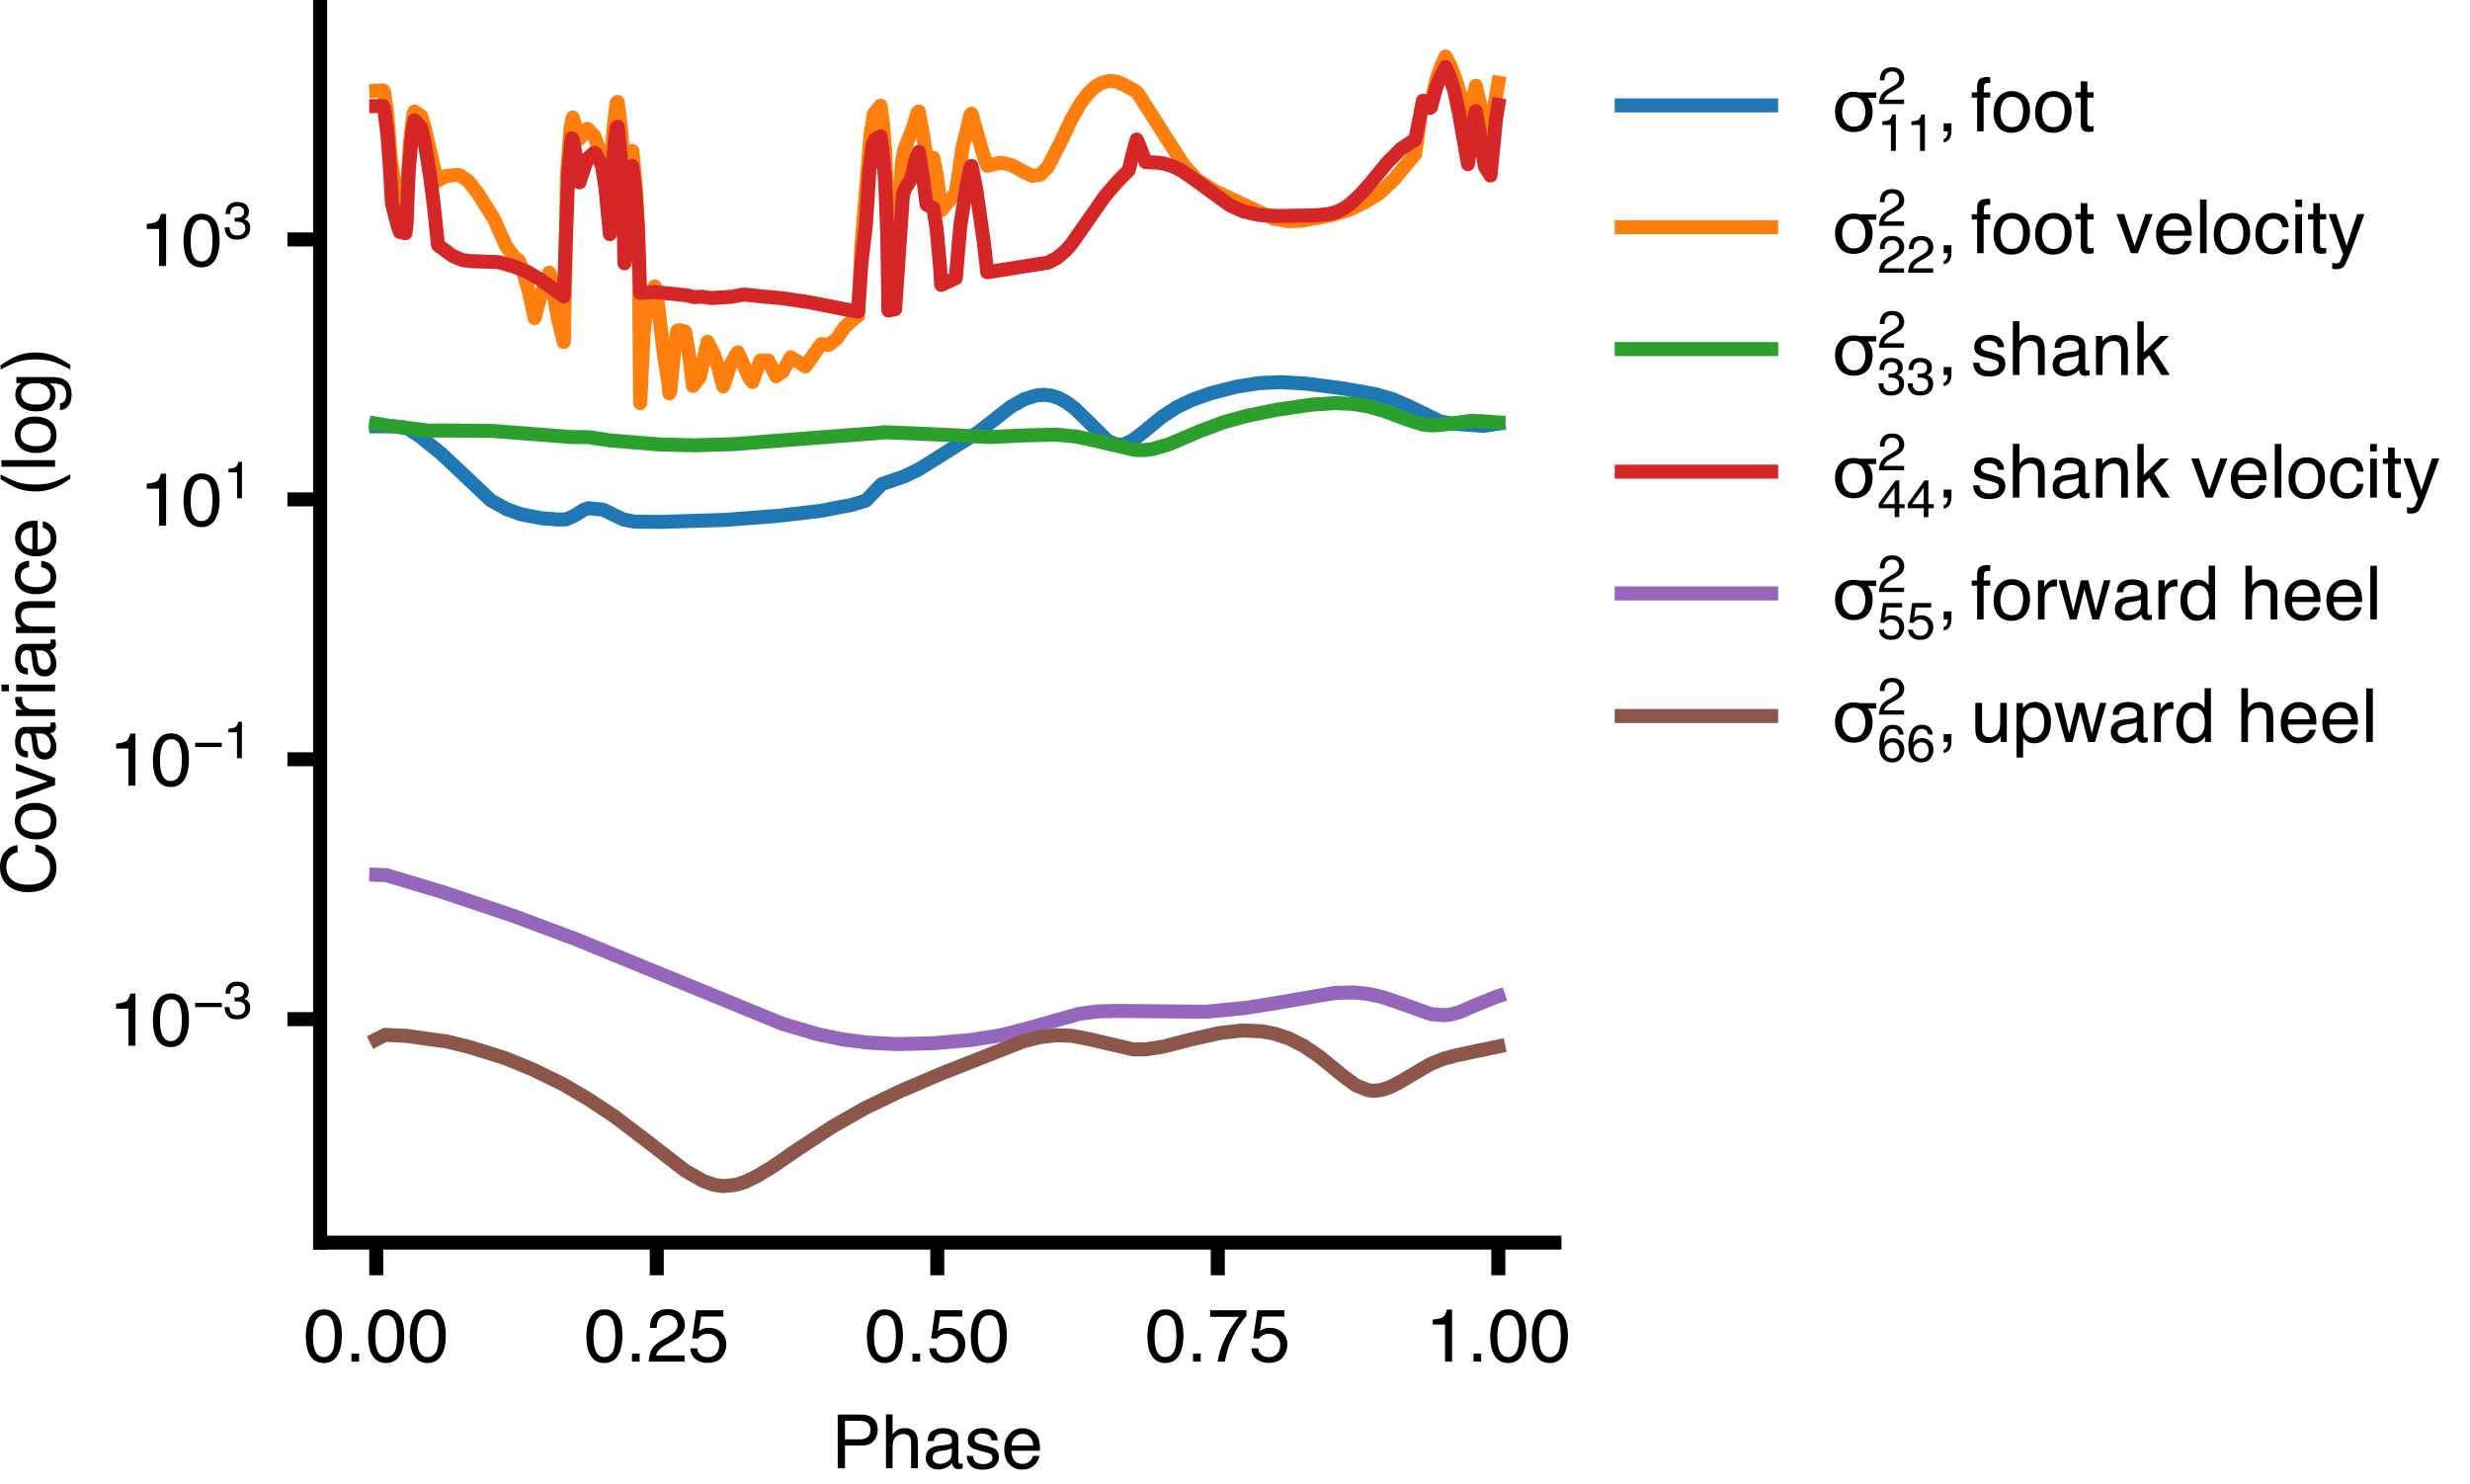 <?xml version="1.0" encoding="utf-8" standalone="no"?>
<!DOCTYPE svg PUBLIC "-//W3C//DTD SVG 1.1//EN"
  "http://www.w3.org/Graphics/SVG/1.1/DTD/svg11.dtd">
<!-- Created with matplotlib (https://matplotlib.org/) -->
<svg height="158.812pt" version="1.1" viewBox="0 0 264.379 158.812" width="264.379pt" xmlns="http://www.w3.org/2000/svg" xmlns:xlink="http://www.w3.org/1999/xlink">
 <defs>
  <style type="text/css">*{stroke-linecap:butt;stroke-linejoin:round;}</style>
 </defs>
 <g id="figure_1">
  <g id="patch_1">
   <path d="M 0 158.812 
L 264.379 158.812 
L 264.379 0 
L 0 0 
z
" style="fill:none;"/>
  </g>
  <g id="axes_1">
   <g id="patch_2">
    <path d="M 34.265 133 
L 166.379 133 
L 166.379 -0 
L 34.265 -0 
z
" style="fill:none;"/>
   </g>
   <g id="matplotlib.axis_1">
    <g id="xtick_1">
     <g id="line2d_1">
      <defs>
       <path d="M 0 0 
L 0 3.5 
" id="m3657793bcd" style="stroke:#000000;stroke-width:1.5;"/>
      </defs>
      <g>
       <use style="stroke:#000000;stroke-width:1.5;" x="40.27" xlink:href="#m3657793bcd" y="133"/>
      </g>
     </g>
     <g id="text_1">
      <!-- 0.00 -->
      <g transform="translate(32.486 145.739)scale(0.08 -0.08)">
       <defs>
        <path d="M 27.047 69.922 
Q 40.625 69.922 46.688 58.734 
Q 51.375 50.094 51.375 35.062 
Q 51.375 20.797 47.125 11.469 
Q 40.969 -1.906 27 -1.906 
Q 14.406 -1.906 8.25 9.031 
Q 3.125 18.172 3.125 33.547 
Q 3.125 45.453 6.203 54 
Q 11.969 69.922 27.047 69.922 
z
M 26.953 6.109 
Q 33.797 6.109 37.844 12.156 
Q 41.891 18.219 41.891 34.719 
Q 41.891 46.625 38.953 54.312 
Q 36.031 62.016 27.594 62.016 
Q 19.828 62.016 16.234 54.703 
Q 12.641 47.406 12.641 33.203 
Q 12.641 22.516 14.938 16.016 
Q 18.453 6.109 26.953 6.109 
z
" id="Helvetica-48"/>
        <path d="M 8.547 10.641 
L 18.75 10.641 
L 18.75 0 
L 8.547 0 
z
" id="Helvetica-46"/>
       </defs>
       <use xlink:href="#Helvetica-48"/>
       <use x="55.615" xlink:href="#Helvetica-46"/>
       <use x="83.398" xlink:href="#Helvetica-48"/>
       <use x="139.014" xlink:href="#Helvetica-48"/>
      </g>
     </g>
    </g>
    <g id="xtick_2">
     <g id="line2d_2">
      <g>
       <use style="stroke:#000000;stroke-width:1.5;" x="70.296" xlink:href="#m3657793bcd" y="133"/>
      </g>
     </g>
     <g id="text_2">
      <!-- 0.25 -->
      <g transform="translate(62.512 145.739)scale(0.08 -0.08)">
       <defs>
        <path d="M 3.125 0 
Q 3.609 9.031 6.859 15.719 
Q 10.109 22.406 19.531 27.875 
L 28.906 33.297 
Q 35.203 36.969 37.75 39.547 
Q 41.75 43.609 41.75 48.828 
Q 41.75 54.938 38.078 58.516 
Q 34.422 62.109 28.328 62.109 
Q 19.281 62.109 15.828 55.281 
Q 13.969 51.609 13.766 45.125 
L 4.828 45.125 
Q 4.984 54.25 8.203 60.016 
Q 13.922 70.172 28.375 70.172 
Q 40.375 70.172 45.922 63.672 
Q 51.469 57.172 51.469 49.219 
Q 51.469 40.828 45.562 34.859 
Q 42.141 31.391 33.297 26.469 
L 26.609 22.75 
Q 21.828 20.125 19.094 17.719 
Q 14.203 13.484 12.938 8.297 
L 51.125 8.297 
L 51.125 0 
L 3.125 0 
z
" id="Helvetica-50"/>
        <path d="M 12.359 17.828 
Q 13.234 10.297 19.344 7.422 
Q 22.469 5.953 26.562 5.953 
Q 34.375 5.953 38.125 10.938 
Q 41.891 15.922 41.891 21.969 
Q 41.891 29.297 37.422 33.297 
Q 32.953 37.312 26.703 37.312 
Q 22.172 37.312 18.922 35.547 
Q 15.672 33.797 13.375 30.672 
L 5.766 31.109 
L 11.078 68.75 
L 47.406 68.75 
L 47.406 60.25 
L 17.672 60.25 
L 14.703 40.828 
Q 17.141 42.672 19.344 43.609 
Q 23.25 45.219 28.375 45.219 
Q 37.984 45.219 44.672 39.016 
Q 51.375 32.812 51.375 23.297 
Q 51.375 13.375 45.234 5.797 
Q 39.109 -1.766 25.688 -1.766 
Q 17.141 -1.766 10.562 3.047 
Q 4 7.859 3.219 17.828 
z
" id="Helvetica-53"/>
       </defs>
       <use xlink:href="#Helvetica-48"/>
       <use x="55.615" xlink:href="#Helvetica-46"/>
       <use x="83.398" xlink:href="#Helvetica-50"/>
       <use x="139.014" xlink:href="#Helvetica-53"/>
      </g>
     </g>
    </g>
    <g id="xtick_3">
     <g id="line2d_3">
      <g>
       <use style="stroke:#000000;stroke-width:1.5;" x="100.322" xlink:href="#m3657793bcd" y="133"/>
      </g>
     </g>
     <g id="text_3">
      <!-- 0.50 -->
      <g transform="translate(92.538 145.739)scale(0.08 -0.08)">
       <use xlink:href="#Helvetica-48"/>
       <use x="55.615" xlink:href="#Helvetica-46"/>
       <use x="83.398" xlink:href="#Helvetica-53"/>
       <use x="139.014" xlink:href="#Helvetica-48"/>
      </g>
     </g>
    </g>
    <g id="xtick_4">
     <g id="line2d_4">
      <g>
       <use style="stroke:#000000;stroke-width:1.5;" x="130.348" xlink:href="#m3657793bcd" y="133"/>
      </g>
     </g>
     <g id="text_4">
      <!-- 0.75 -->
      <g transform="translate(122.564 145.739)scale(0.08 -0.08)">
       <defs>
        <path d="M 52.297 68.75 
L 52.297 61.078 
Q 48.922 57.812 43.328 49.703 
Q 37.75 41.609 33.453 32.234 
Q 29.203 23.094 27 15.578 
Q 25.594 10.75 23.344 0 
L 13.625 0 
Q 16.938 20.016 28.266 39.844 
Q 34.969 51.469 42.328 59.906 
L 3.656 59.906 
L 3.656 68.75 
z
" id="Helvetica-55"/>
       </defs>
       <use xlink:href="#Helvetica-48"/>
       <use x="55.615" xlink:href="#Helvetica-46"/>
       <use x="83.398" xlink:href="#Helvetica-55"/>
       <use x="139.014" xlink:href="#Helvetica-53"/>
      </g>
     </g>
    </g>
    <g id="xtick_5">
     <g id="line2d_5">
      <g>
       <use style="stroke:#000000;stroke-width:1.5;" x="160.374" xlink:href="#m3657793bcd" y="133"/>
      </g>
     </g>
     <g id="text_5">
      <!-- 1.00 -->
      <g transform="translate(152.59 145.739)scale(0.08 -0.08)">
       <defs>
        <path d="M 9.578 49.516 
L 9.578 56.25 
Q 19.094 57.172 22.844 59.344 
Q 26.609 61.531 28.469 69.625 
L 35.406 69.625 
L 35.406 0 
L 26.031 0 
L 26.031 49.516 
z
" id="Helvetica-49"/>
       </defs>
       <use xlink:href="#Helvetica-49"/>
       <use x="55.615" xlink:href="#Helvetica-46"/>
       <use x="83.398" xlink:href="#Helvetica-48"/>
       <use x="139.014" xlink:href="#Helvetica-48"/>
      </g>
     </g>
    </g>
    <g id="text_6">
     <!-- Phase -->
     <g transform="translate(88.981 157.145)scale(0.08 -0.08)">
      <defs>
       <path d="M 8.547 71.734 
L 40.828 71.734 
Q 50.391 71.734 56.25 66.328 
Q 62.109 60.938 62.109 51.172 
Q 62.109 42.781 56.875 36.547 
Q 51.656 30.328 40.828 30.328 
L 18.266 30.328 
L 18.266 0 
L 8.547 0 
z
M 52.297 51.125 
Q 52.297 59.031 46.438 61.859 
Q 43.219 63.375 37.594 63.375 
L 18.266 63.375 
L 18.266 38.531 
L 37.594 38.531 
Q 44.141 38.531 48.219 41.312 
Q 52.297 44.094 52.297 51.125 
z
" id="Helvetica-80"/>
       <path d="M 6.453 71.969 
L 15.234 71.969 
L 15.234 45.219 
Q 18.359 49.172 20.844 50.781 
Q 25.094 53.562 31.453 53.562 
Q 42.828 53.562 46.875 45.609 
Q 49.078 41.266 49.078 33.547 
L 49.078 0 
L 40.047 0 
L 40.047 32.953 
Q 40.047 38.719 38.578 41.406 
Q 36.188 45.703 29.594 45.703 
Q 24.125 45.703 19.672 41.938 
Q 15.234 38.188 15.234 27.734 
L 15.234 0 
L 6.453 0 
z
" id="Helvetica-104"/>
       <path d="M 13.188 13.922 
Q 13.188 10.109 15.969 7.906 
Q 18.75 5.719 22.562 5.719 
Q 27.203 5.719 31.547 7.859 
Q 38.875 11.422 38.875 19.531 
L 38.875 26.609 
Q 37.25 25.594 34.703 24.906 
Q 32.172 24.219 29.734 23.922 
L 24.422 23.25 
Q 19.625 22.609 17.234 21.234 
Q 13.188 18.953 13.188 13.922 
z
M 34.469 31.688 
Q 37.5 32.078 38.531 34.234 
Q 39.109 35.406 39.109 37.594 
Q 39.109 42.094 35.906 44.109 
Q 32.719 46.141 26.766 46.141 
Q 19.875 46.141 17 42.438 
Q 15.375 40.375 14.891 36.328 
L 6.688 36.328 
Q 6.938 46 12.969 49.781 
Q 19 53.562 26.953 53.562 
Q 36.188 53.562 41.938 50.047 
Q 47.656 46.531 47.656 39.109 
L 47.656 8.984 
Q 47.656 7.625 48.219 6.781 
Q 48.781 5.953 50.594 5.953 
Q 51.172 5.953 51.906 6.031 
Q 52.641 6.109 53.469 6.25 
L 53.469 -0.25 
Q 51.422 -0.828 50.344 -0.969 
Q 49.266 -1.125 47.406 -1.125 
Q 42.875 -1.125 40.828 2.094 
Q 39.75 3.812 39.312 6.938 
Q 36.625 3.422 31.594 0.828 
Q 26.562 -1.766 20.516 -1.766 
Q 13.234 -1.766 8.609 2.656 
Q 4 7.078 4 13.719 
Q 4 21 8.547 25 
Q 13.094 29 20.453 29.938 
z
M 27.203 53.562 
z
" id="Helvetica-97"/>
       <path d="M 11.672 16.406 
Q 12.062 12.016 13.875 9.672 
Q 17.188 5.422 25.391 5.422 
Q 30.281 5.422 33.984 7.547 
Q 37.703 9.672 37.703 14.109 
Q 37.703 17.484 34.719 19.234 
Q 32.812 20.312 27.203 21.734 
L 20.219 23.484 
Q 13.531 25.141 10.359 27.203 
Q 4.688 30.766 4.688 37.062 
Q 4.688 44.484 10.031 49.062 
Q 15.375 53.656 24.422 53.656 
Q 36.234 53.656 41.453 46.734 
Q 44.734 42.328 44.625 37.25 
L 36.328 37.25 
Q 36.078 40.234 34.234 42.672 
Q 31.203 46.141 23.734 46.141 
Q 18.75 46.141 16.188 44.234 
Q 13.625 42.328 13.625 39.203 
Q 13.625 35.797 17 33.734 
Q 18.953 32.516 22.75 31.594 
L 28.562 30.172 
Q 38.031 27.875 41.266 25.734 
Q 46.391 22.359 46.391 15.141 
Q 46.391 8.156 41.094 3.078 
Q 35.797 -2 24.953 -2 
Q 13.281 -2 8.422 3.297 
Q 3.562 8.594 3.219 16.406 
z
M 24.656 53.562 
z
" id="Helvetica-115"/>
       <path d="M 28.219 53.469 
Q 33.797 53.469 39.016 50.859 
Q 44.234 48.25 46.969 44.094 
Q 49.609 40.141 50.484 34.859 
Q 51.266 31.25 51.266 23.344 
L 12.938 23.344 
Q 13.188 15.375 16.703 10.562 
Q 20.219 5.766 27.594 5.766 
Q 34.469 5.766 38.578 10.297 
Q 40.922 12.938 41.891 16.406 
L 50.531 16.406 
Q 50.203 13.531 48.266 9.984 
Q 46.344 6.453 43.953 4.203 
Q 39.938 0.297 34.031 -1.078 
Q 30.859 -1.859 26.859 -1.859 
Q 17.094 -1.859 10.297 5.25 
Q 3.516 12.359 3.516 25.141 
Q 3.516 37.75 10.344 45.609 
Q 17.188 53.469 28.219 53.469 
z
M 42.234 30.328 
Q 41.703 36.031 39.75 39.453 
Q 36.141 45.797 27.688 45.797 
Q 21.625 45.797 17.516 41.422 
Q 13.422 37.062 13.188 30.328 
z
M 27.391 53.562 
z
" id="Helvetica-101"/>
      </defs>
      <use xlink:href="#Helvetica-80"/>
      <use x="66.699" xlink:href="#Helvetica-104"/>
      <use x="122.314" xlink:href="#Helvetica-97"/>
      <use x="177.93" xlink:href="#Helvetica-115"/>
      <use x="227.93" xlink:href="#Helvetica-101"/>
     </g>
    </g>
   </g>
   <g id="matplotlib.axis_2">
    <g id="ytick_1">
     <g id="line2d_6">
      <defs>
       <path d="M 0 0 
L -3.5 0 
" id="ma84f4029fd" style="stroke:#000000;stroke-width:1.5;"/>
      </defs>
      <g>
       <use style="stroke:#000000;stroke-width:1.5;" x="34.265" xlink:href="#ma84f4029fd" y="109.084"/>
      </g>
     </g>
     <g id="text_7">
      <!-- $\mathdefault{10^{-3}}$ -->
      <g transform="translate(11.665 111.954)scale(0.08 -0.08)">
       <defs>
        <path d="M 55.422 29.594 
L 55.422 21.391 
L 4.5 21.391 
L 4.5 29.594 
z
" id="Helvetica-8722"/>
        <path d="M 25.984 -1.906 
Q 13.578 -1.906 7.984 4.906 
Q 2.391 11.719 2.391 21.484 
L 11.578 21.484 
Q 12.156 14.703 14.109 11.625 
Q 17.531 6.109 26.469 6.109 
Q 33.406 6.109 37.594 9.812 
Q 41.797 13.531 41.797 19.391 
Q 41.797 26.609 37.375 29.484 
Q 32.953 32.375 25.094 32.375 
Q 24.219 32.375 23.312 32.344 
Q 22.406 32.328 21.484 32.281 
L 21.484 40.047 
Q 22.859 39.891 23.781 39.844 
Q 24.703 39.797 25.781 39.797 
Q 30.719 39.797 33.891 41.359 
Q 39.453 44.094 39.453 51.125 
Q 39.453 56.344 35.734 59.172 
Q 32.031 62.016 27.094 62.016 
Q 18.312 62.016 14.938 56.156 
Q 13.094 52.938 12.844 46.969 
L 4.156 46.969 
Q 4.156 54.781 7.281 60.25 
Q 12.641 70.016 26.172 70.016 
Q 36.859 70.016 42.719 65.25 
Q 48.578 60.5 48.578 51.469 
Q 48.578 45.016 45.125 41.016 
Q 42.969 38.531 39.547 37.109 
Q 45.062 35.594 48.156 31.266 
Q 51.266 26.953 51.266 20.703 
Q 51.266 10.688 44.672 4.391 
Q 38.094 -1.906 25.984 -1.906 
z
" id="Helvetica-51"/>
       </defs>
       <use transform="translate(0 0.381)" xlink:href="#Helvetica-49"/>
       <use transform="translate(55.615 0.381)" xlink:href="#Helvetica-48"/>
       <use transform="translate(112.146 36.989)scale(0.7)" xlink:href="#Helvetica-8722"/>
       <use transform="translate(153.025 36.989)scale(0.7)" xlink:href="#Helvetica-51"/>
      </g>
     </g>
    </g>
    <g id="ytick_2">
     <g id="line2d_7">
      <g>
       <use style="stroke:#000000;stroke-width:1.5;" x="34.265" xlink:href="#ma84f4029fd" y="81.266"/>
      </g>
     </g>
     <g id="text_8">
      <!-- $\mathdefault{10^{-1}}$ -->
      <g transform="translate(11.665 84.136)scale(0.08 -0.08)">
       <use transform="translate(0 0.655)" xlink:href="#Helvetica-49"/>
       <use transform="translate(55.615 0.655)" xlink:href="#Helvetica-48"/>
       <use transform="translate(112.146 37.263)scale(0.7)" xlink:href="#Helvetica-8722"/>
       <use transform="translate(153.025 37.263)scale(0.7)" xlink:href="#Helvetica-49"/>
      </g>
     </g>
    </g>
    <g id="ytick_3">
     <g id="line2d_8">
      <g>
       <use style="stroke:#000000;stroke-width:1.5;" x="34.265" xlink:href="#ma84f4029fd" y="53.448"/>
      </g>
     </g>
     <g id="text_9">
      <!-- $\mathdefault{10^{1}}$ -->
      <g transform="translate(14.945 56.318)scale(0.08 -0.08)">
       <use transform="translate(0 0.655)" xlink:href="#Helvetica-49"/>
       <use transform="translate(55.615 0.655)" xlink:href="#Helvetica-48"/>
       <use transform="translate(112.146 37.263)scale(0.7)" xlink:href="#Helvetica-49"/>
      </g>
     </g>
    </g>
    <g id="ytick_4">
     <g id="line2d_9">
      <g>
       <use style="stroke:#000000;stroke-width:1.5;" x="34.265" xlink:href="#ma84f4029fd" y="25.63"/>
      </g>
     </g>
     <g id="text_10">
      <!-- $\mathdefault{10^{3}}$ -->
      <g transform="translate(14.945 28.5)scale(0.08 -0.08)">
       <use transform="translate(0 0.381)" xlink:href="#Helvetica-49"/>
       <use transform="translate(55.615 0.381)" xlink:href="#Helvetica-48"/>
       <use transform="translate(112.146 36.989)scale(0.7)" xlink:href="#Helvetica-51"/>
      </g>
     </g>
    </g>
    <g id="text_11">
     <!-- Covariance (log) -->
     <g transform="translate(5.895 95.844)rotate(-90)scale(0.08 -0.08)">
      <defs>
       <path d="M 37.844 73.688 
Q 51.469 73.688 58.984 66.5 
Q 66.5 59.328 67.328 50.203 
L 57.859 50.203 
Q 56.25 57.125 51.438 61.172 
Q 46.625 65.234 37.938 65.234 
Q 27.344 65.234 20.828 57.781 
Q 14.312 50.344 14.312 34.969 
Q 14.312 22.359 20.188 14.516 
Q 26.078 6.688 37.75 6.688 
Q 48.484 6.688 54.109 14.938 
Q 57.078 19.281 58.547 26.375 
L 68.016 26.375 
Q 66.75 15.047 59.625 7.375 
Q 51.078 -1.859 36.578 -1.859 
Q 24.078 -1.859 15.578 5.719 
Q 4.391 15.719 4.391 36.625 
Q 4.391 52.484 12.797 62.641 
Q 21.875 73.688 37.844 73.688 
z
M 35.891 73.688 
z
" id="Helvetica-67"/>
       <path d="M 27.203 5.672 
Q 35.938 5.672 39.188 12.281 
Q 42.438 18.891 42.438 27 
Q 42.438 34.328 40.094 38.922 
Q 36.375 46.141 27.297 46.141 
Q 19.234 46.141 15.578 39.984 
Q 11.922 33.844 11.922 25.141 
Q 11.922 16.797 15.578 11.234 
Q 19.234 5.672 27.203 5.672 
z
M 27.547 53.812 
Q 37.641 53.812 44.625 47.062 
Q 51.609 40.328 51.609 27.25 
Q 51.609 14.594 45.453 6.344 
Q 39.312 -1.906 26.375 -1.906 
Q 15.578 -1.906 9.219 5.391 
Q 2.875 12.703 2.875 25 
Q 2.875 38.188 9.562 46 
Q 16.266 53.812 27.547 53.812 
z
M 27.25 53.562 
z
" id="Helvetica-111"/>
       <path d="M 10.75 52.297 
L 24.703 9.719 
L 39.312 52.297 
L 48.922 52.297 
L 29.203 0 
L 19.828 0 
L 0.531 52.297 
z
" id="Helvetica-118"/>
       <path d="M 6.688 52.297 
L 15.047 52.297 
L 15.047 43.266 
Q 16.062 45.906 20.062 49.688 
Q 24.078 53.469 29.297 53.469 
Q 29.547 53.469 30.125 53.422 
Q 30.719 53.375 32.125 53.219 
L 32.125 43.953 
Q 31.344 44.094 30.688 44.141 
Q 30.031 44.188 29.25 44.188 
Q 22.609 44.188 19.047 39.906 
Q 15.484 35.641 15.484 30.078 
L 15.484 0 
L 6.688 0 
z
" id="Helvetica-114"/>
       <path d="M 6.453 52.047 
L 15.375 52.047 
L 15.375 0 
L 6.453 0 
z
M 6.453 71.734 
L 15.375 71.734 
L 15.375 61.766 
L 6.453 61.766 
z
" id="Helvetica-105"/>
       <path d="M 6.453 52.297 
L 14.797 52.297 
L 14.797 44.875 
Q 18.5 49.469 22.656 51.469 
Q 26.812 53.469 31.891 53.469 
Q 43.016 53.469 46.922 45.703 
Q 49.078 41.453 49.078 33.547 
L 49.078 0 
L 40.141 0 
L 40.141 32.953 
Q 40.141 37.75 38.719 40.672 
Q 36.375 45.562 30.219 45.562 
Q 27.094 45.562 25.094 44.922 
Q 21.484 43.844 18.75 40.625 
Q 16.547 38.031 15.891 35.266 
Q 15.234 32.516 15.234 27.391 
L 15.234 0 
L 6.453 0 
z
M 27.094 53.562 
z
" id="Helvetica-110"/>
       <path d="M 26.609 53.812 
Q 35.453 53.812 40.984 49.516 
Q 46.531 45.219 47.656 34.719 
L 39.109 34.719 
Q 38.328 39.547 35.547 42.75 
Q 32.766 45.953 26.609 45.953 
Q 18.219 45.953 14.594 37.75 
Q 12.25 32.422 12.25 24.609 
Q 12.25 16.75 15.562 11.375 
Q 18.891 6 26.031 6 
Q 31.5 6 34.688 9.344 
Q 37.891 12.703 39.109 18.5 
L 47.656 18.5 
Q 46.188 8.109 40.328 3.297 
Q 34.469 -1.516 25.344 -1.516 
Q 15.094 -1.516 8.984 5.984 
Q 2.875 13.484 2.875 24.703 
Q 2.875 38.484 9.562 46.141 
Q 16.266 53.812 26.609 53.812 
z
M 25.25 53.562 
z
" id="Helvetica-99"/>
       <path id="Helvetica-32"/>
       <path d="M 29.594 72.906 
Q 21.922 58.016 19.625 50.984 
Q 16.156 40.281 16.156 26.266 
Q 16.156 12.109 20.125 0.391 
Q 22.562 -6.844 29.734 -20.406 
L 23.828 -20.406 
Q 16.703 -9.281 14.984 -6.203 
Q 13.281 -3.125 11.281 2.156 
Q 8.547 9.375 7.469 17.578 
Q 6.938 21.828 6.938 25.688 
Q 6.938 40.141 11.469 51.422 
Q 14.359 58.594 23.484 72.906 
z
" id="Helvetica-40"/>
       <path d="M 6.688 71.734 
L 15.484 71.734 
L 15.484 0 
L 6.688 0 
z
" id="Helvetica-108"/>
       <path d="M 24.906 53.219 
Q 31.062 53.219 35.641 50.203 
Q 38.141 48.484 40.719 45.219 
L 40.719 51.812 
L 48.828 51.812 
L 48.828 4.25 
Q 48.828 -5.719 45.906 -11.469 
Q 40.438 -22.125 25.25 -22.125 
Q 16.797 -22.125 11.031 -18.328 
Q 5.281 -14.547 4.594 -6.5 
L 13.531 -6.5 
Q 14.156 -10.016 16.062 -11.922 
Q 19.047 -14.844 25.438 -14.844 
Q 35.547 -14.844 38.672 -7.719 
Q 40.531 -3.516 40.375 7.281 
Q 37.75 3.266 34.031 1.312 
Q 30.328 -0.641 24.219 -0.641 
Q 15.719 -0.641 9.344 5.391 
Q 2.984 11.422 2.984 25.344 
Q 2.984 38.484 9.406 45.844 
Q 15.828 53.219 24.906 53.219 
z
M 40.719 26.375 
Q 40.719 36.078 36.719 40.766 
Q 32.719 45.453 26.516 45.453 
Q 17.234 45.453 13.812 36.766 
Q 12.016 32.125 12.016 24.609 
Q 12.016 15.766 15.594 11.156 
Q 19.188 6.547 25.25 6.547 
Q 34.719 6.547 38.578 15.094 
Q 40.719 19.922 40.719 26.375 
z
M 25.922 53.562 
z
" id="Helvetica-103"/>
       <path d="M 3.469 -20.406 
Q 11.234 -5.281 13.484 1.656 
Q 16.891 12.156 16.891 26.266 
Q 16.891 40.375 12.938 52.094 
Q 10.5 59.328 3.328 72.906 
L 9.234 72.906 
Q 16.75 60.891 18.328 58.078 
Q 19.922 55.281 21.781 50.344 
Q 24.125 44.234 25.125 38.281 
Q 26.125 32.328 26.125 26.812 
Q 26.125 12.359 21.531 1.031 
Q 18.656 -6.25 9.578 -20.406 
z
" id="Helvetica-41"/>
      </defs>
      <use xlink:href="#Helvetica-67"/>
      <use x="72.217" xlink:href="#Helvetica-111"/>
      <use x="127.832" xlink:href="#Helvetica-118"/>
      <use x="177.832" xlink:href="#Helvetica-97"/>
      <use x="233.447" xlink:href="#Helvetica-114"/>
      <use x="266.748" xlink:href="#Helvetica-105"/>
      <use x="288.965" xlink:href="#Helvetica-97"/>
      <use x="344.58" xlink:href="#Helvetica-110"/>
      <use x="400.195" xlink:href="#Helvetica-99"/>
      <use x="450.195" xlink:href="#Helvetica-101"/>
      <use x="505.811" xlink:href="#Helvetica-32"/>
      <use x="533.594" xlink:href="#Helvetica-40"/>
      <use x="566.895" xlink:href="#Helvetica-108"/>
      <use x="589.111" xlink:href="#Helvetica-111"/>
      <use x="644.727" xlink:href="#Helvetica-103"/>
      <use x="700.342" xlink:href="#Helvetica-41"/>
     </g>
    </g>
   </g>
   <g id="line2d_10">
    <path clip-path="url(#p1daca169d6)" d="M 40.27 45.628 
L 42.074 45.63 
L 43.276 45.76 
L 43.757 45.942 
L 44.959 46.716 
L 47.243 48.566 
L 52.533 53.551 
L 54.216 54.486 
L 55.779 55.045 
L 57.943 55.466 
L 59.747 55.609 
L 60.588 55.588 
L 61.43 55.225 
L 62.512 54.551 
L 62.993 54.397 
L 64.555 54.549 
L 66.72 55.602 
L 67.922 55.836 
L 70.687 55.865 
L 77.66 55.644 
L 83.31 55.21 
L 87.879 54.674 
L 91.245 54.023 
L 92.688 53.573 
L 93.89 52.322 
L 94.371 51.82 
L 96.776 50.991 
L 98.338 50.245 
L 104.71 46.256 
L 108.197 43.533 
L 109.64 42.723 
L 110.962 42.319 
L 111.804 42.257 
L 112.525 42.348 
L 113.246 42.573 
L 114.088 43.008 
L 115.05 43.725 
L 116.252 44.891 
L 118.536 47.163 
L 119.498 47.585 
L 120.219 47.59 
L 121.181 47.163 
L 122.504 46.156 
L 124.427 44.576 
L 125.99 43.568 
L 127.673 42.769 
L 129.717 42.056 
L 132.362 41.384 
L 134.766 41.008 
L 137.051 40.899 
L 139.816 41.063 
L 143.783 41.578 
L 147.27 42.205 
L 149.073 42.729 
L 150.876 43.514 
L 154.122 45.102 
L 155.325 45.332 
L 158.811 45.578 
L 160.374 45.342 
L 160.374 45.342 
" style="fill:none;stroke:#1f77b4;stroke-linecap:square;stroke-width:1.5;"/>
   </g>
   <g id="line2d_11">
    <path clip-path="url(#p1daca169d6)" d="M 40.27 9.718 
L 40.992 9.674 
L 41.112 9.872 
L 41.472 12.453 
L 41.833 17.052 
L 42.074 18.736 
L 42.554 20.814 
L 42.795 21.664 
L 43.396 22.369 
L 43.516 21.759 
L 43.877 15.34 
L 44.238 12.299 
L 44.358 11.933 
L 45.079 12.421 
L 45.44 13.6 
L 46.522 18.296 
L 46.762 19.383 
L 47.724 18.842 
L 48.926 18.712 
L 49.287 18.791 
L 50.129 19.379 
L 51.211 20.786 
L 52.894 23.477 
L 53.735 25.371 
L 54.216 26.398 
L 55.058 27.537 
L 55.539 27.89 
L 55.899 28.765 
L 56.621 31.23 
L 57.222 34.04 
L 57.823 31.801 
L 58.785 29.183 
L 59.025 30.068 
L 59.506 32.922 
L 59.747 34.231 
L 60.348 36.614 
L 60.708 18.432 
L 61.069 13.667 
L 61.309 12.577 
L 61.911 14.416 
L 62.031 14.861 
L 62.872 13.788 
L 63.594 14.531 
L 63.954 15.464 
L 64.676 18.042 
L 65.277 20.34 
L 65.637 14.019 
L 65.998 10.998 
L 66.118 10.918 
L 66.479 13.87 
L 66.72 17.163 
L 66.84 19.881 
L 66.96 20.084 
L 67.441 17.164 
L 67.681 16.161 
L 68.042 19.732 
L 68.282 24.39 
L 68.403 29.646 
L 68.523 43.145 
L 68.884 35.768 
L 69.244 32.544 
L 69.605 31.561 
L 70.086 30.65 
L 70.446 32.667 
L 70.807 35.854 
L 71.048 37.769 
L 71.528 40.958 
L 71.649 42.111 
L 71.769 41.719 
L 72.13 37.784 
L 72.49 35.421 
L 72.731 35.335 
L 73.332 35.493 
L 73.813 38.356 
L 74.173 41.312 
L 74.895 40.381 
L 75.736 36.593 
L 76.458 37.994 
L 76.818 39.152 
L 77.419 41.355 
L 78.141 39.152 
L 78.862 37.829 
L 78.982 37.717 
L 80.185 40.398 
L 80.545 40.887 
L 81.026 39.516 
L 81.387 38.605 
L 82.228 38.581 
L 83.07 40.263 
L 83.791 39.757 
L 84.633 38.249 
L 86.076 39.135 
L 86.196 39.221 
L 87.879 36.842 
L 88.721 36.906 
L 89.562 36.263 
L 90.404 35.022 
L 91.486 34.056 
L 91.846 33.792 
L 92.207 26.302 
L 92.808 18.902 
L 93.169 14.461 
L 93.53 12.199 
L 94.251 11.315 
L 94.491 13.051 
L 94.732 15.941 
L 94.972 21.687 
L 95.092 29.592 
L 95.814 28.649 
L 96.535 17.4 
L 96.776 16.067 
L 97.737 13.62 
L 98.218 12.048 
L 98.338 11.935 
L 98.819 14.565 
L 99.18 17.003 
L 99.901 16.899 
L 100.262 18.7 
L 100.743 22.512 
L 100.863 22.368 
L 102.306 20.646 
L 103.027 15.801 
L 103.869 12.312 
L 103.989 12.173 
L 104.59 14.275 
L 105.071 15.949 
L 105.672 17.746 
L 106.874 17.462 
L 107.476 17.473 
L 108.317 17.702 
L 109.519 18.356 
L 110.481 18.815 
L 111.323 18.725 
L 112.164 17.86 
L 113.607 15.047 
L 114.689 12.744 
L 115.651 11.073 
L 116.492 9.972 
L 117.214 9.297 
L 117.935 8.864 
L 118.777 8.66 
L 119.498 8.726 
L 120.339 9.084 
L 121.542 9.747 
L 121.782 9.969 
L 126.711 17.684 
L 128.154 19.264 
L 130.078 20.472 
L 136.329 23.401 
L 137.892 23.679 
L 139.335 23.62 
L 142.341 23.071 
L 144.264 22.517 
L 146.188 21.599 
L 147.63 20.7 
L 149.193 19.227 
L 151.478 16.481 
L 152.199 11.324 
L 152.319 10.78 
L 153.04 11.249 
L 153.161 11.075 
L 153.762 8.467 
L 154.243 7.102 
L 154.724 6.045 
L 155.205 6.954 
L 155.806 8.512 
L 157.128 12.919 
L 157.97 9.185 
L 158.571 11.751 
L 158.811 12.917 
L 159.533 13.728 
L 160.374 8.864 
L 160.374 8.864 
" style="fill:none;stroke:#ff7f0e;stroke-linecap:square;stroke-width:1.5;"/>
   </g>
   <g id="line2d_12">
    <path clip-path="url(#p1daca169d6)" d="M 40.27 45.348 
L 41.713 45.589 
L 44.358 45.892 
L 45.801 46.09 
L 47.844 46.08 
L 52.653 46.124 
L 56.5 46.416 
L 61.189 46.781 
L 62.993 46.79 
L 65.397 47.148 
L 70.687 47.579 
L 74.414 47.663 
L 78.622 47.535 
L 83.551 47.142 
L 90.764 46.592 
L 93.77 46.362 
L 94.732 46.265 
L 100.262 46.499 
L 105.913 46.777 
L 110 46.59 
L 113.126 46.527 
L 115.17 46.719 
L 117.214 47.157 
L 121.422 48.15 
L 122.383 48.184 
L 123.345 48.075 
L 125.148 47.546 
L 128.395 46.159 
L 130.919 45.213 
L 133.444 44.51 
L 136.57 43.874 
L 140.417 43.309 
L 142.942 43.146 
L 144.865 43.238 
L 146.428 43.499 
L 148.111 43.972 
L 150.516 44.871 
L 152.199 45.42 
L 153.04 45.524 
L 154.122 45.5 
L 157.489 45.047 
L 158.691 45.093 
L 160.374 45.221 
L 160.374 45.221 
" style="fill:none;stroke:#2ca02c;stroke-linecap:square;stroke-width:1.5;"/>
   </g>
   <g id="line2d_13">
    <path clip-path="url(#p1daca169d6)" d="M 40.27 11.351 
L 40.992 11.341 
L 41.112 11.561 
L 41.472 14.434 
L 41.713 17.58 
L 41.953 21.775 
L 42.554 24.132 
L 42.795 24.833 
L 43.396 24.959 
L 43.516 24.002 
L 43.757 18.116 
L 44.117 14.131 
L 44.358 12.866 
L 45.079 13.666 
L 45.44 15.167 
L 46.041 18.905 
L 46.402 21.702 
L 46.883 26.238 
L 48.445 27.391 
L 49.527 27.846 
L 50.369 27.948 
L 53.375 28.061 
L 54.938 28.489 
L 56.5 29.124 
L 57.943 29.987 
L 60.348 31.739 
L 60.829 18.324 
L 61.189 14.802 
L 61.309 14.877 
L 61.79 17.552 
L 62.031 19.524 
L 62.872 16.974 
L 63.594 16.349 
L 63.714 16.414 
L 64.435 17.709 
L 64.796 20.055 
L 65.277 25.067 
L 65.517 18.678 
L 65.878 14.554 
L 65.998 13.632 
L 66.118 13.578 
L 66.479 17.249 
L 66.72 22.174 
L 66.84 28.18 
L 66.96 27.447 
L 67.321 20.792 
L 67.681 17.768 
L 68.042 20.881 
L 68.282 24.487 
L 68.523 31.359 
L 68.643 31.344 
L 70.086 31.259 
L 73.452 31.602 
L 74.294 31.799 
L 75.135 31.755 
L 76.097 31.902 
L 78.261 31.77 
L 79.584 31.53 
L 80.064 31.567 
L 81.387 31.709 
L 83.791 31.927 
L 86.076 32.273 
L 86.557 32.335 
L 91.486 33.304 
L 91.846 33.346 
L 92.207 28.11 
L 92.688 24.042 
L 93.049 18.331 
L 93.409 15.449 
L 93.65 14.955 
L 94.251 14.583 
L 94.491 16.339 
L 94.732 19.244 
L 94.972 25.051 
L 95.092 33.244 
L 95.814 33.095 
L 96.655 20.783 
L 96.896 20.16 
L 97.497 19.201 
L 98.098 16.772 
L 98.338 16.258 
L 98.819 19.101 
L 99.18 21.898 
L 99.901 22.278 
L 100.262 24.584 
L 100.623 28.61 
L 100.743 30.495 
L 102.306 29.774 
L 102.787 24.164 
L 103.508 19.538 
L 103.869 17.913 
L 103.989 17.76 
L 104.47 20.097 
L 105.311 25.986 
L 105.672 29.14 
L 112.164 28.114 
L 113.126 27.623 
L 114.088 26.801 
L 114.689 26.11 
L 116.973 22.844 
L 118.296 20.953 
L 119.618 19.429 
L 120.82 18.214 
L 121.181 16.701 
L 121.662 14.938 
L 121.902 15.447 
L 122.624 17.344 
L 123.946 17.409 
L 124.547 17.494 
L 125.509 17.795 
L 126.471 18.269 
L 127.793 19.174 
L 131.641 21.972 
L 133.083 22.629 
L 134.766 23.014 
L 136.69 23.123 
L 140.898 23.05 
L 142.341 22.886 
L 143.182 22.633 
L 143.903 22.265 
L 144.625 21.746 
L 145.707 20.716 
L 146.669 19.62 
L 148.472 17.424 
L 149.915 15.958 
L 151.117 15.161 
L 151.478 14.972 
L 152.319 10.793 
L 153.04 11.557 
L 153.161 11.464 
L 153.762 9.276 
L 154.243 8.097 
L 154.724 7.173 
L 155.205 8.297 
L 155.685 9.809 
L 156.166 12.085 
L 157.128 17.569 
L 157.849 12.355 
L 157.97 11.899 
L 158.451 14.687 
L 158.931 17.82 
L 159.533 18.789 
L 160.134 12.688 
L 160.374 11.235 
L 160.374 11.235 
" style="fill:none;stroke:#d62728;stroke-linecap:square;stroke-width:1.5;"/>
   </g>
   <g id="line2d_14">
    <path clip-path="url(#p1daca169d6)" d="M 40.27 93.63 
L 41.352 93.673 
L 47.363 95.478 
L 55.058 98.064 
L 61.67 100.539 
L 69.364 103.694 
L 83.791 109.6 
L 87.518 110.694 
L 90.163 111.248 
L 92.808 111.589 
L 95.934 111.753 
L 99.901 111.662 
L 103.989 111.307 
L 107.115 110.812 
L 109.76 110.135 
L 115.531 108.51 
L 117.574 108.25 
L 119.618 108.205 
L 129.116 108.29 
L 133.324 107.882 
L 136.57 107.363 
L 142.821 106.284 
L 144.865 106.225 
L 146.308 106.363 
L 147.871 106.694 
L 149.674 107.297 
L 153.161 108.547 
L 154.603 108.664 
L 155.325 108.568 
L 156.287 108.306 
L 157.849 107.62 
L 160.134 106.699 
L 160.374 106.62 
L 160.374 106.62 
" style="fill:none;stroke:#9467bd;stroke-linecap:square;stroke-width:1.5;"/>
   </g>
   <g id="line2d_15">
    <path clip-path="url(#p1daca169d6)" d="M 40.27 111.257 
L 41.232 110.765 
L 43.516 110.877 
L 47.844 111.476 
L 50.249 112.068 
L 54.096 113.267 
L 56.981 114.452 
L 60.227 116.026 
L 62.993 117.658 
L 65.758 119.487 
L 69.004 121.954 
L 73.332 125.301 
L 75.255 126.406 
L 76.458 126.824 
L 77.419 126.955 
L 78.742 126.818 
L 79.704 126.524 
L 81.026 125.886 
L 82.709 124.865 
L 85.114 123.206 
L 89.081 120.603 
L 92.568 118.619 
L 96.295 116.823 
L 100.623 114.968 
L 109.519 111.456 
L 111.323 111.007 
L 113.126 110.808 
L 114.689 110.867 
L 116.372 111.176 
L 121.301 112.32 
L 122.624 112.319 
L 124.547 112.018 
L 127.433 111.27 
L 130.559 110.568 
L 132.963 110.298 
L 135.007 110.377 
L 136.45 110.644 
L 138.012 111.171 
L 139.575 111.967 
L 141.258 113.116 
L 143.903 115.273 
L 145.106 116.147 
L 146.428 116.688 
L 147.029 116.756 
L 147.871 116.664 
L 148.833 116.333 
L 149.915 115.773 
L 153.04 113.922 
L 154.483 113.327 
L 155.926 112.945 
L 160.374 112.011 
L 160.374 112.011 
" style="fill:none;stroke:#8c564b;stroke-linecap:square;stroke-width:1.5;"/>
   </g>
   <g id="patch_3">
    <path d="M 34.265 133 
L 34.265 -0 
" style="fill:none;stroke:#000000;stroke-linecap:square;stroke-linejoin:miter;stroke-width:1.5;"/>
   </g>
   <g id="patch_4">
    <path d="M 34.265 133 
L 166.379 133 
" style="fill:none;stroke:#000000;stroke-linecap:square;stroke-linejoin:miter;stroke-width:1.5;"/>
   </g>
   <g id="legend_1">
    <g id="line2d_16">
     <path d="M 173.579 11.28 
L 189.579 11.28 
" style="fill:none;stroke:#1f77b4;stroke-linecap:square;stroke-width:1.5;"/>
    </g>
    <g id="line2d_17"/>
    <g id="text_12">
     <!-- $\sigma_{11}^2, foot$ -->
     <g transform="translate(195.979 14.08)scale(0.08 -0.08)">
      <defs>
       <path d="M 60.594 44.781 
L 49.219 44.781 
Q 55.609 38.188 55.719 27 
Q 55.719 14.594 49.422 6.984 
Q 43.016 -0.781 30.516 -0.984 
Q 17.922 -0.781 11.719 7.172 
Q 5.422 14.984 5.422 27 
Q 5.516 38.578 12.312 45.703 
Q 19 52.875 30.516 52.984 
Q 35.406 52.875 38.188 52 
L 60.594 52 
z
M 46.094 25.875 
Q 46.094 33.203 42.672 39.312 
Q 39.109 45.609 30.516 45.797 
Q 22.016 45.609 18.5 39.594 
Q 14.891 33.594 14.984 25.875 
Q 14.984 17.484 19.188 12.016 
Q 23.188 6.297 30.516 6.203 
Q 38.578 6.297 42.391 12.312 
Q 46.094 18.109 46.094 25.875 
z
" id="Helvetica-963"/>
       <path d="M 8.297 -10.203 
Q 11.672 -9.625 13.031 -5.469 
Q 13.766 -3.266 13.766 -1.219 
Q 13.766 -0.875 13.734 -0.609 
Q 13.719 -0.344 13.625 0 
L 8.297 0 
L 8.297 10.641 
L 18.75 10.641 
L 18.75 0.781 
Q 18.75 -5.031 16.406 -9.422 
Q 14.062 -13.812 8.297 -14.844 
z
" id="Helvetica-44"/>
       <path d="M 8.641 60.25 
Q 8.844 65.719 10.547 68.266 
Q 13.625 72.75 22.406 72.75 
Q 23.25 72.75 24.125 72.703 
Q 25 72.656 26.125 72.562 
L 26.125 64.547 
Q 24.75 64.656 24.141 64.672 
Q 23.531 64.703 23 64.703 
Q 19 64.703 18.219 62.625 
Q 17.438 60.547 17.438 52.047 
L 26.125 52.047 
L 26.125 45.125 
L 17.328 45.125 
L 17.328 0 
L 8.641 0 
L 8.641 45.125 
L 1.375 45.125 
L 1.375 52.047 
L 8.641 52.047 
L 8.641 60.25 
z
" id="Helvetica-102"/>
       <path d="M 8.203 66.891 
L 17.094 66.891 
L 17.094 52.297 
L 25.438 52.297 
L 25.438 45.125 
L 17.094 45.125 
L 17.094 10.984 
Q 17.094 8.25 18.953 7.328 
Q 19.969 6.781 22.359 6.781 
Q 23 6.781 23.734 6.812 
Q 24.469 6.844 25.438 6.938 
L 25.438 0 
Q 23.922 -0.438 22.281 -0.625 
Q 20.656 -0.828 18.75 -0.828 
Q 12.594 -0.828 10.391 2.312 
Q 8.203 5.469 8.203 10.5 
L 8.203 45.125 
L 1.125 45.125 
L 1.125 52.297 
L 8.203 52.297 
z
" id="Helvetica-116"/>
      </defs>
      <use transform="translate(0 0.272)" xlink:href="#Helvetica-963"/>
      <use transform="translate(61.999 36.88)scale(0.7)" xlink:href="#Helvetica-50"/>
      <use transform="translate(61.999 -25.877)scale(0.7)" xlink:href="#Helvetica-49"/>
      <use transform="translate(100.93 -25.877)scale(0.7)" xlink:href="#Helvetica-49"/>
      <use transform="translate(142.475 0.272)" xlink:href="#Helvetica-44"/>
      <use transform="translate(186.919 0.272)" xlink:href="#Helvetica-102"/>
      <use transform="translate(214.702 0.272)" xlink:href="#Helvetica-111"/>
      <use transform="translate(270.317 0.272)" xlink:href="#Helvetica-111"/>
      <use transform="translate(325.932 0.272)" xlink:href="#Helvetica-116"/>
     </g>
    </g>
    <g id="line2d_18">
     <path d="M 173.579 24.32 
L 189.579 24.32 
" style="fill:none;stroke:#ff7f0e;stroke-linecap:square;stroke-width:1.5;"/>
    </g>
    <g id="line2d_19"/>
    <g id="text_13">
     <!-- $\sigma_{22}^2, foot\ velocity$ -->
     <g transform="translate(195.979 27.12)scale(0.08 -0.08)">
      <defs>
       <path d="M 39.109 52.297 
L 48.828 52.297 
Q 46.969 47.266 40.578 29.344 
Q 35.797 15.875 32.562 7.375 
Q 24.953 -12.641 21.828 -17.031 
Q 18.703 -21.438 11.078 -21.438 
Q 9.234 -21.438 8.234 -21.281 
Q 7.234 -21.141 5.766 -20.75 
L 5.766 -12.75 
Q 8.062 -13.375 9.078 -13.516 
Q 10.109 -13.672 10.891 -13.672 
Q 13.328 -13.672 14.469 -12.859 
Q 15.625 -12.062 16.406 -10.891 
Q 16.656 -10.5 18.156 -6.875 
Q 19.672 -3.266 20.359 -1.516 
L 1.031 52.297 
L 10.984 52.297 
L 25 9.719 
z
M 24.953 53.562 
z
" id="Helvetica-121"/>
      </defs>
      <use transform="translate(0 0.272)" xlink:href="#Helvetica-963"/>
      <use transform="translate(61.999 36.88)scale(0.7)" xlink:href="#Helvetica-50"/>
      <use transform="translate(61.999 -25.877)scale(0.7)" xlink:href="#Helvetica-50"/>
      <use transform="translate(100.93 -25.877)scale(0.7)" xlink:href="#Helvetica-50"/>
      <use transform="translate(142.475 0.272)" xlink:href="#Helvetica-44"/>
      <use transform="translate(186.919 0.272)" xlink:href="#Helvetica-102"/>
      <use transform="translate(214.702 0.272)" xlink:href="#Helvetica-111"/>
      <use transform="translate(270.317 0.272)" xlink:href="#Helvetica-111"/>
      <use transform="translate(325.932 0.272)" xlink:href="#Helvetica-116"/>
      <use transform="translate(381.482 0.272)" xlink:href="#Helvetica-118"/>
      <use transform="translate(431.482 0.272)" xlink:href="#Helvetica-101"/>
      <use transform="translate(487.097 0.272)" xlink:href="#Helvetica-108"/>
      <use transform="translate(509.314 0.272)" xlink:href="#Helvetica-111"/>
      <use transform="translate(564.93 0.272)" xlink:href="#Helvetica-99"/>
      <use transform="translate(614.93 0.272)" xlink:href="#Helvetica-105"/>
      <use transform="translate(637.146 0.272)" xlink:href="#Helvetica-116"/>
      <use transform="translate(664.93 0.272)" xlink:href="#Helvetica-121"/>
     </g>
    </g>
    <g id="line2d_20">
     <path d="M 173.579 37.36 
L 189.579 37.36 
" style="fill:none;stroke:#2ca02c;stroke-linecap:square;stroke-width:1.5;"/>
    </g>
    <g id="line2d_21"/>
    <g id="text_14">
     <!-- $\sigma_{33}^2, shank$ -->
     <g transform="translate(195.979 40.16)scale(0.08 -0.08)">
      <defs>
       <path d="M 6.25 71.734 
L 14.703 71.734 
L 14.703 30.078 
L 37.25 52.297 
L 48.484 52.297 
L 28.469 32.719 
L 49.609 0 
L 38.375 0 
L 22.078 26.375 
L 14.703 19.625 
L 14.703 0 
L 6.25 0 
z
" id="Helvetica-107"/>
      </defs>
      <use transform="translate(0 0.272)" xlink:href="#Helvetica-963"/>
      <use transform="translate(61.999 36.88)scale(0.7)" xlink:href="#Helvetica-50"/>
      <use transform="translate(61.999 -25.877)scale(0.7)" xlink:href="#Helvetica-51"/>
      <use transform="translate(100.93 -25.877)scale(0.7)" xlink:href="#Helvetica-51"/>
      <use transform="translate(142.475 0.272)" xlink:href="#Helvetica-44"/>
      <use transform="translate(186.919 0.272)" xlink:href="#Helvetica-115"/>
      <use transform="translate(236.919 0.272)" xlink:href="#Helvetica-104"/>
      <use transform="translate(292.534 0.272)" xlink:href="#Helvetica-97"/>
      <use transform="translate(348.149 0.272)" xlink:href="#Helvetica-110"/>
      <use transform="translate(403.764 0.272)" xlink:href="#Helvetica-107"/>
     </g>
    </g>
    <g id="line2d_22">
     <path d="M 173.579 50.48 
L 189.579 50.48 
" style="fill:none;stroke:#d62728;stroke-linecap:square;stroke-width:1.5;"/>
    </g>
    <g id="line2d_23"/>
    <g id="text_15">
     <!-- $\sigma_{44}^2, shank\ velocity$ -->
     <g transform="translate(195.979 53.28)scale(0.08 -0.08)">
      <defs>
       <path d="M 33.062 24.75 
L 33.062 56.453 
L 10.641 24.75 
z
M 33.203 0 
L 33.203 17.094 
L 2.547 17.094 
L 2.547 25.688 
L 34.578 70.125 
L 42 70.125 
L 42 24.75 
L 52.297 24.75 
L 52.297 17.094 
L 42 17.094 
L 42 0 
z
" id="Helvetica-52"/>
      </defs>
      <use transform="translate(0 0.272)" xlink:href="#Helvetica-963"/>
      <use transform="translate(61.999 36.88)scale(0.7)" xlink:href="#Helvetica-50"/>
      <use transform="translate(61.999 -25.877)scale(0.7)" xlink:href="#Helvetica-52"/>
      <use transform="translate(100.93 -25.877)scale(0.7)" xlink:href="#Helvetica-52"/>
      <use transform="translate(142.475 0.272)" xlink:href="#Helvetica-44"/>
      <use transform="translate(186.919 0.272)" xlink:href="#Helvetica-115"/>
      <use transform="translate(236.919 0.272)" xlink:href="#Helvetica-104"/>
      <use transform="translate(292.534 0.272)" xlink:href="#Helvetica-97"/>
      <use transform="translate(348.149 0.272)" xlink:href="#Helvetica-110"/>
      <use transform="translate(403.764 0.272)" xlink:href="#Helvetica-107"/>
      <use transform="translate(481.531 0.272)" xlink:href="#Helvetica-118"/>
      <use transform="translate(531.531 0.272)" xlink:href="#Helvetica-101"/>
      <use transform="translate(587.146 0.272)" xlink:href="#Helvetica-108"/>
      <use transform="translate(609.363 0.272)" xlink:href="#Helvetica-111"/>
      <use transform="translate(664.978 0.272)" xlink:href="#Helvetica-99"/>
      <use transform="translate(714.978 0.272)" xlink:href="#Helvetica-105"/>
      <use transform="translate(737.195 0.272)" xlink:href="#Helvetica-116"/>
      <use transform="translate(764.978 0.272)" xlink:href="#Helvetica-121"/>
     </g>
    </g>
    <g id="line2d_24">
     <path d="M 173.579 63.52 
L 189.579 63.52 
" style="fill:none;stroke:#9467bd;stroke-linecap:square;stroke-width:1.5;"/>
    </g>
    <g id="line2d_25"/>
    <g id="text_16">
     <!-- $\sigma_{55}^2, forward\ heel$ -->
     <g transform="translate(195.979 66.32)scale(0.08 -0.08)">
      <defs>
       <path d="M 10.5 52.297 
L 20.562 11.078 
L 30.766 52.297 
L 40.625 52.297 
L 50.875 11.328 
L 61.578 52.297 
L 70.359 52.297 
L 55.172 0 
L 46.047 0 
L 35.406 40.484 
L 25.094 0 
L 15.969 0 
L 0.875 52.297 
z
" id="Helvetica-119"/>
       <path d="M 12.016 25.531 
Q 12.016 17.141 15.578 11.469 
Q 19.141 5.812 27 5.812 
Q 33.109 5.812 37.031 11.062 
Q 40.969 16.312 40.969 26.125 
Q 40.969 36.031 36.906 40.797 
Q 32.859 45.562 26.906 45.562 
Q 20.266 45.562 16.141 40.484 
Q 12.016 35.406 12.016 25.531 
z
M 25.25 53.219 
Q 31.25 53.219 35.297 50.688 
Q 37.641 49.219 40.625 45.562 
L 40.625 71.969 
L 49.078 71.969 
L 49.078 0 
L 41.156 0 
L 41.156 7.281 
Q 38.094 2.438 33.891 0.281 
Q 29.688 -1.859 24.266 -1.859 
Q 15.531 -1.859 9.125 5.484 
Q 2.734 12.844 2.734 25.047 
Q 2.734 36.469 8.562 44.844 
Q 14.406 53.219 25.25 53.219 
z
" id="Helvetica-100"/>
      </defs>
      <use transform="translate(0 0.272)" xlink:href="#Helvetica-963"/>
      <use transform="translate(61.999 36.88)scale(0.7)" xlink:href="#Helvetica-50"/>
      <use transform="translate(61.999 -25.877)scale(0.7)" xlink:href="#Helvetica-53"/>
      <use transform="translate(100.93 -25.877)scale(0.7)" xlink:href="#Helvetica-53"/>
      <use transform="translate(142.475 0.272)" xlink:href="#Helvetica-44"/>
      <use transform="translate(186.919 0.272)" xlink:href="#Helvetica-102"/>
      <use transform="translate(214.702 0.272)" xlink:href="#Helvetica-111"/>
      <use transform="translate(270.317 0.272)" xlink:href="#Helvetica-114"/>
      <use transform="translate(303.618 0.272)" xlink:href="#Helvetica-119"/>
      <use transform="translate(375.835 0.272)" xlink:href="#Helvetica-97"/>
      <use transform="translate(431.45 0.272)" xlink:href="#Helvetica-114"/>
      <use transform="translate(464.751 0.272)" xlink:href="#Helvetica-100"/>
      <use transform="translate(548.133 0.272)" xlink:href="#Helvetica-104"/>
      <use transform="translate(603.748 0.272)" xlink:href="#Helvetica-101"/>
      <use transform="translate(659.363 0.272)" xlink:href="#Helvetica-101"/>
      <use transform="translate(714.978 0.272)" xlink:href="#Helvetica-108"/>
     </g>
    </g>
    <g id="line2d_26">
     <path d="M 173.579 76.64 
L 189.579 76.64 
" style="fill:none;stroke:#8c564b;stroke-linecap:square;stroke-width:1.5;"/>
    </g>
    <g id="line2d_27"/>
    <g id="text_17">
     <!-- $\sigma_{66}^2, upward\ heel$ -->
     <g transform="translate(195.979 79.44)scale(0.08 -0.08)">
      <defs>
       <path d="M 29.25 70.219 
Q 40.969 70.219 45.578 64.141 
Q 50.203 58.062 50.203 51.609 
L 41.5 51.609 
Q 40.719 55.766 39.016 58.109 
Q 35.844 62.5 29.391 62.5 
Q 22.016 62.5 17.672 55.688 
Q 13.328 48.875 12.844 36.188 
Q 15.875 40.625 20.453 42.828 
Q 24.656 44.781 29.828 44.781 
Q 38.625 44.781 45.156 39.156 
Q 51.703 33.547 51.703 22.406 
Q 51.703 12.891 45.5 5.531 
Q 39.312 -1.812 27.828 -1.812 
Q 18.016 -1.812 10.891 5.641 
Q 3.766 13.094 3.766 30.719 
Q 3.766 43.75 6.938 52.828 
Q 13.031 70.219 29.25 70.219 
z
M 28.609 6 
Q 35.547 6 38.984 10.656 
Q 42.438 15.328 42.438 21.688 
Q 42.438 27.047 39.359 31.906 
Q 36.281 36.766 28.172 36.766 
Q 22.516 36.766 18.234 33 
Q 13.969 29.25 13.969 21.688 
Q 13.969 15.047 17.844 10.516 
Q 21.734 6 28.609 6 
z
" id="Helvetica-54"/>
       <path d="M 15.234 52.297 
L 15.234 17.578 
Q 15.234 13.578 16.5 11.031 
Q 18.844 6.344 25.25 6.344 
Q 34.422 6.344 37.75 14.547 
Q 39.547 18.953 39.547 26.609 
L 39.547 52.297 
L 48.344 52.297 
L 48.344 0 
L 40.047 0 
L 40.141 7.719 
Q 38.422 4.734 35.891 2.688 
Q 30.859 -1.422 23.688 -1.422 
Q 12.5 -1.422 8.453 6.062 
Q 6.25 10.062 6.25 16.75 
L 6.25 52.297 
z
M 27.297 53.562 
z
" id="Helvetica-117"/>
       <path d="M 28.516 5.906 
Q 34.672 5.906 38.75 11.062 
Q 42.828 16.219 42.828 26.469 
Q 42.828 32.719 41.016 37.203 
Q 37.594 45.844 28.516 45.844 
Q 19.391 45.844 16.016 36.719 
Q 14.203 31.844 14.203 24.312 
Q 14.203 18.266 16.016 14.016 
Q 19.438 5.906 28.516 5.906 
z
M 5.766 52.047 
L 14.312 52.047 
L 14.312 45.125 
Q 16.938 48.688 20.062 50.641 
Q 24.516 53.562 30.516 53.562 
Q 39.406 53.562 45.609 46.75 
Q 51.812 39.938 51.812 27.297 
Q 51.812 10.203 42.875 2.875 
Q 37.203 -1.766 29.688 -1.766 
Q 23.781 -1.766 19.781 0.828 
Q 17.438 2.297 14.547 5.859 
L 14.547 -20.844 
L 5.766 -20.844 
z
" id="Helvetica-112"/>
      </defs>
      <use transform="translate(0 0.272)" xlink:href="#Helvetica-963"/>
      <use transform="translate(61.999 36.88)scale(0.7)" xlink:href="#Helvetica-50"/>
      <use transform="translate(61.999 -25.877)scale(0.7)" xlink:href="#Helvetica-54"/>
      <use transform="translate(100.93 -25.877)scale(0.7)" xlink:href="#Helvetica-54"/>
      <use transform="translate(142.475 0.272)" xlink:href="#Helvetica-44"/>
      <use transform="translate(186.919 0.272)" xlink:href="#Helvetica-117"/>
      <use transform="translate(242.534 0.272)" xlink:href="#Helvetica-112"/>
      <use transform="translate(298.149 0.272)" xlink:href="#Helvetica-119"/>
      <use transform="translate(370.366 0.272)" xlink:href="#Helvetica-97"/>
      <use transform="translate(425.981 0.272)" xlink:href="#Helvetica-114"/>
      <use transform="translate(459.282 0.272)" xlink:href="#Helvetica-100"/>
      <use transform="translate(542.664 0.272)" xlink:href="#Helvetica-104"/>
      <use transform="translate(598.279 0.272)" xlink:href="#Helvetica-101"/>
      <use transform="translate(653.894 0.272)" xlink:href="#Helvetica-101"/>
      <use transform="translate(709.51 0.272)" xlink:href="#Helvetica-108"/>
     </g>
    </g>
   </g>
  </g>
 </g>
 <defs>
  <clipPath id="p1daca169d6">
   <rect height="133" width="132.114" x="34.265" y="-0"/>
  </clipPath>
 </defs>
</svg>
